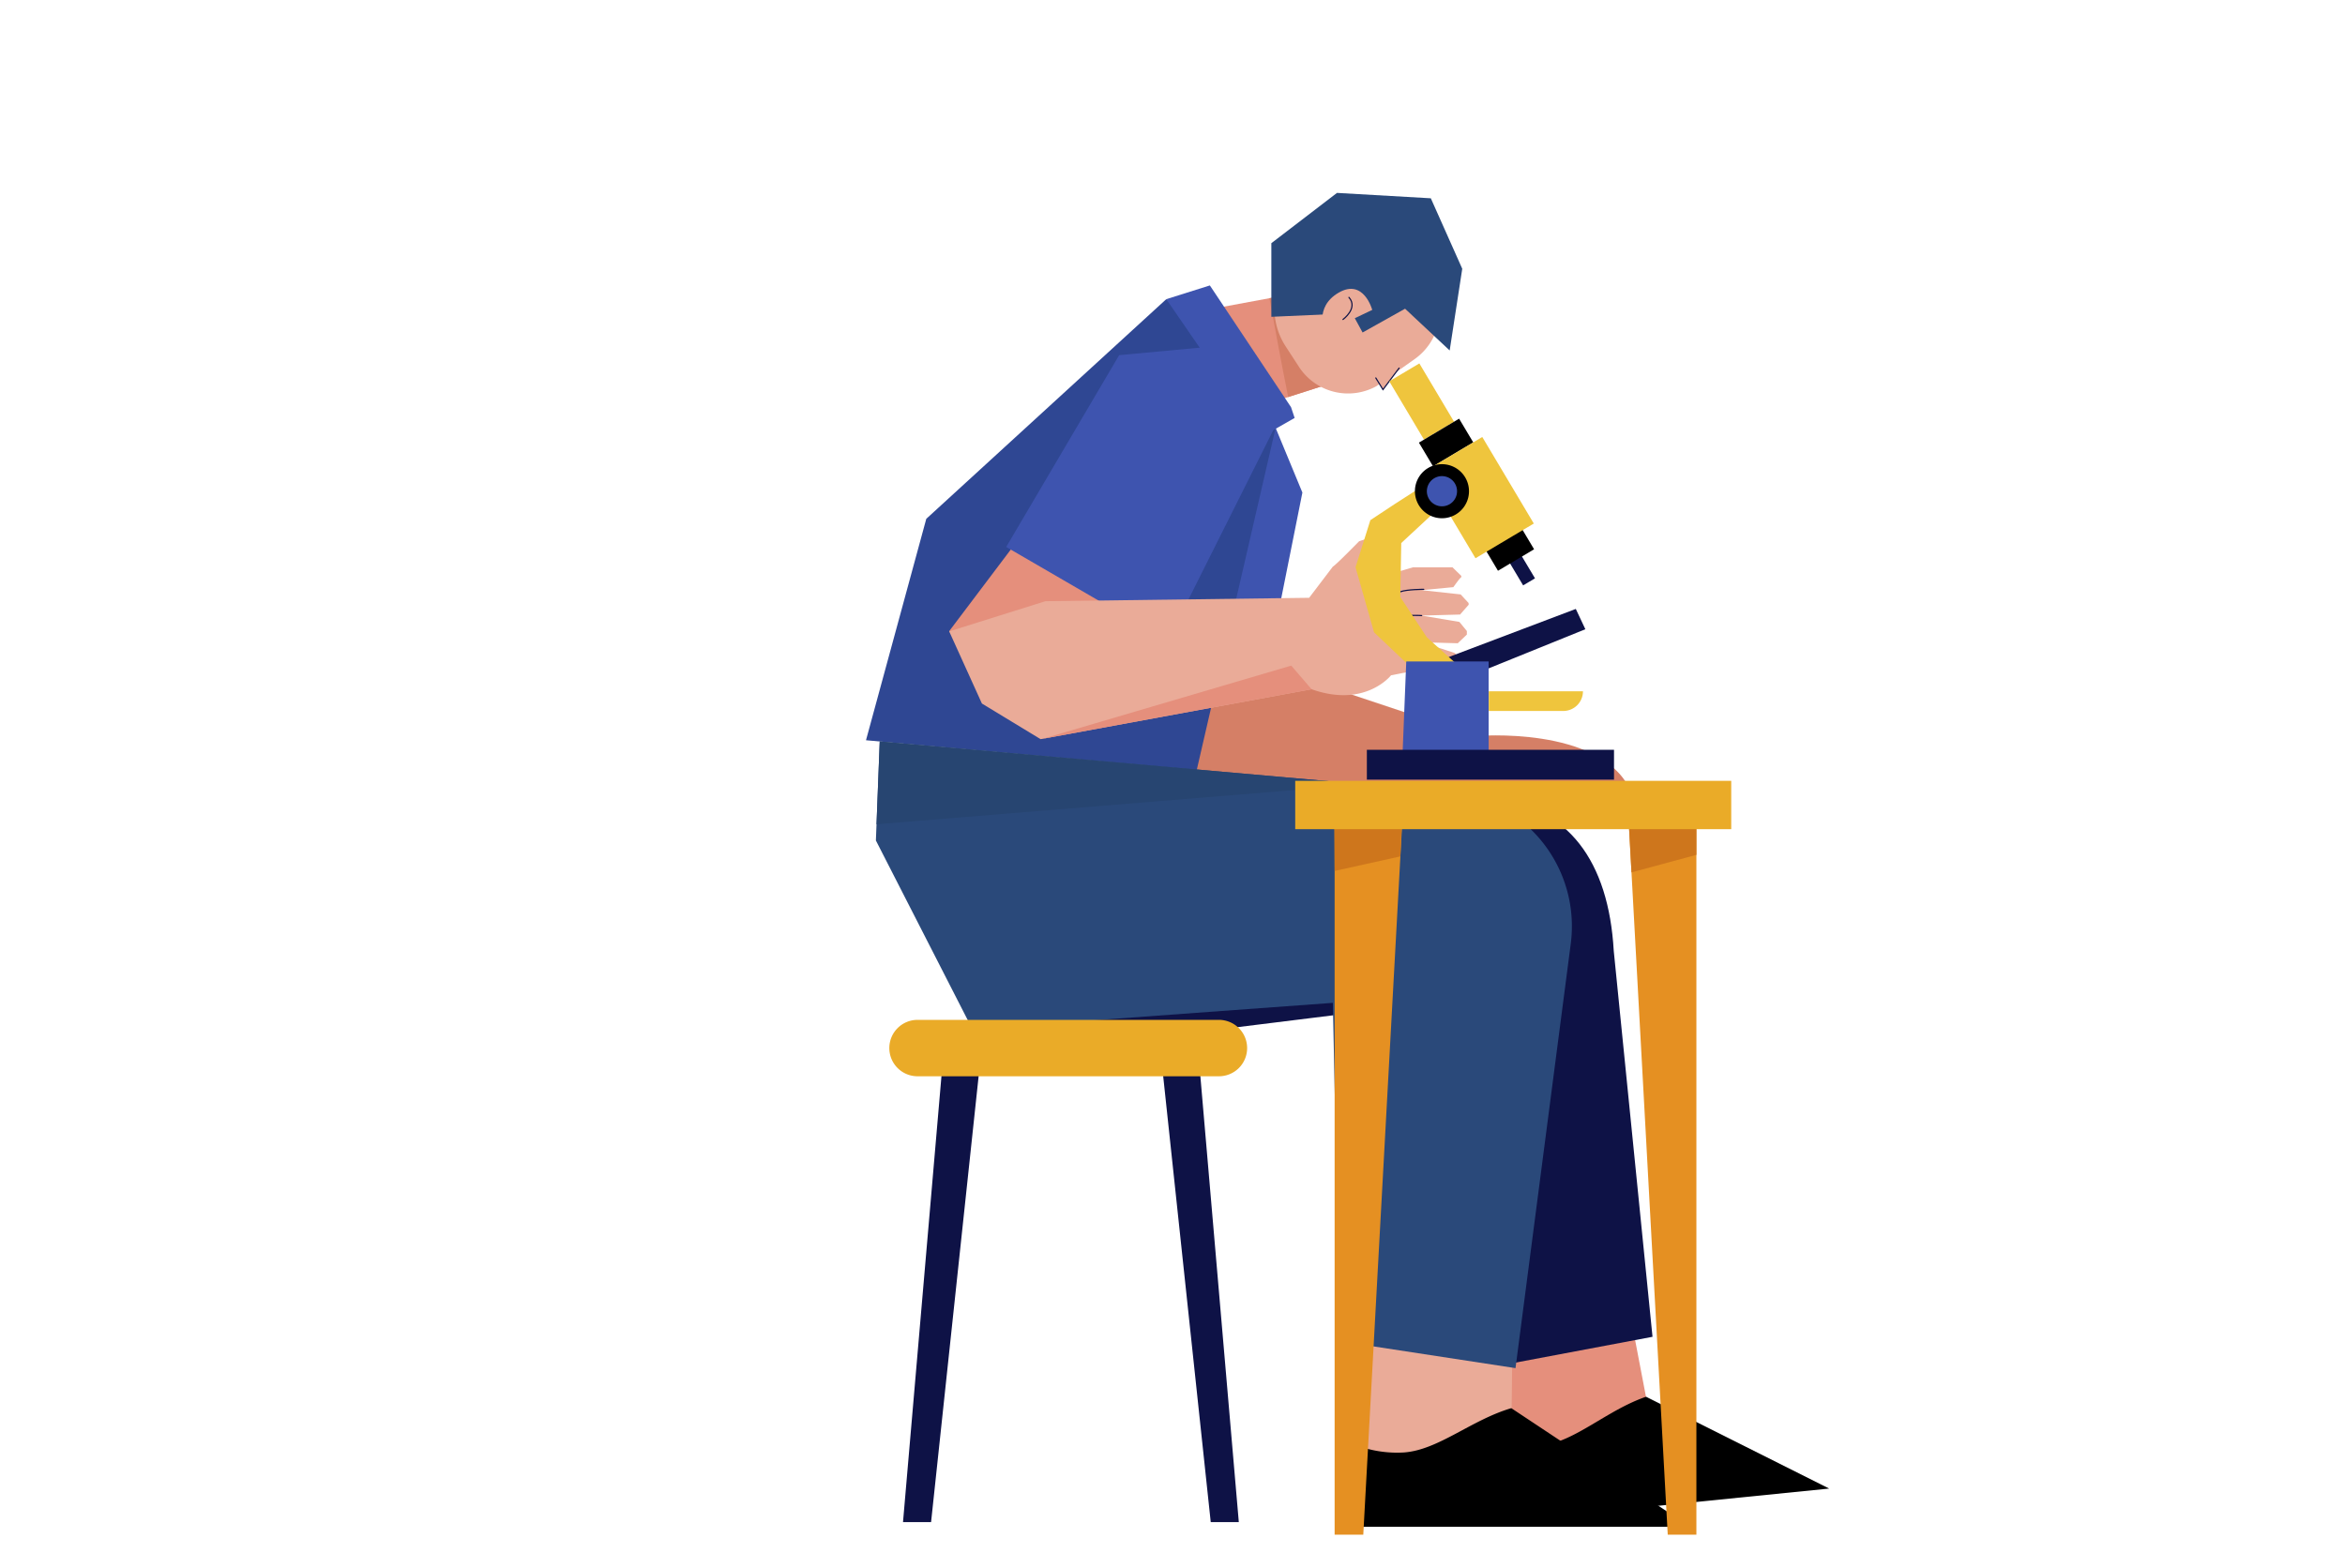 <svg xmlns="http://www.w3.org/2000/svg" xmlns:xlink="http://www.w3.org/1999/xlink" width="1001" height="669.584" viewBox="0 0 1001 669.584">
  <defs>
    <clipPath id="clip-path">
      <rect id="Rectangle_11873" data-name="Rectangle 11873" width="1001" height="669.584" transform="translate(-1 1835.416)" fill="#fff"/>
    </clipPath>
    <clipPath id="clip-path-2">
      <rect id="Rectangle_11525" data-name="Rectangle 11525" width="411.15" height="572.871" fill="none"/>
    </clipPath>
  </defs>
  <g id="Mask_Group_81" data-name="Mask Group 81" transform="translate(1 -1835.416)" clip-path="url(#clip-path)">
    <g id="Group_30596" data-name="Group 30596" transform="translate(0 -1550)">
      <g id="_3" data-name="3" transform="translate(368.663 3467.777)">
        <path id="Path_15729" data-name="Path 15729" d="M131.149,61.576,149.5,105.916l-10.7,53.514h-35.93Z" transform="translate(36.784 22.02)" fill="#3e54af"/>
        <g id="Group_30137" data-name="Group 30137">
          <g id="Group_30136" data-name="Group 30136" clip-path="url(#clip-path-2)">
            <path id="Path_15730" data-name="Path 15730" d="M112.481,143.228l112.38,37.46s52.75-4.587,65.746,22.934L173.64,208.21l-74.155-3.822Z" transform="translate(35.576 51.219)" fill="#d57f66"/>
            <path id="Path_15731" data-name="Path 15731" d="M187.105,336.671l16.274,98.892L269.4,411.17,257.47,348.845Z" transform="translate(66.91 120.395)" fill="#e58f7c"/>
            <path id="Path_15732" data-name="Path 15732" d="M16.143,174.763l245.152,21.5c32.657,2.865,49.942,26.659,52.122,64.861L329.967,425.9l-79.124,14.907-38.99-154.427-86.387,10.7C71.45,307.318,17.654,272.02,16.8,217.05Z" transform="translate(5.773 62.496)" fill="#0e1246"/>
            <path id="Path_15733" data-name="Path 15733" d="M264.016,378.6c-16.788,5.755-30.181,19.141-44.8,20.926a49.223,49.223,0,0,1-26.359-4.456l6.1,37.152L342.184,417.8Z" transform="translate(68.966 135.389)"/>
            <path id="Path_15734" data-name="Path 15734" d="M151.983,31.543l-63.2,11.723,34.146,40.773,43.832-14.016Z" transform="translate(31.75 11.28)" fill="#e58f7c"/>
            <path id="Path_15735" data-name="Path 15735" d="M126.841,33.682c2.236,12.157,5.54,29.89,8.023,42.189l18.29-5.849-14.78-38.48Z" transform="translate(45.359 11.28)" fill="#d57f66"/>
            <path id="Path_15736" data-name="Path 15736" d="M164.111,60.941l12.981,17.73-35.917,155.81L0,221.74,25.737,127.2,128.18,33.42s21.542,15.531,35.932,27.521" transform="translate(0 11.951)" fill="#2f4793"/>
            <path id="Path_15737" data-name="Path 15737" d="M147.676,81.088,113.019,29.1l-18.6,5.861,40.519,58.866,14.27-8.154Z" transform="translate(33.764 10.407)" fill="#3e54af"/>
            <path id="Path_15738" data-name="Path 15738" d="M195.592,34.345l-8.307-14.419a21.609,21.609,0,0,0-29.875-7.719l-14.768,8.9a29.34,29.34,0,0,0-9.465,41.108l5.7,8.777a25.014,25.014,0,0,0,33.083,8.269l1.32-.935,1.477,2.4,5.513-7.353,8.013-5.678a25.355,25.355,0,0,0,7.312-33.348" transform="translate(45.93 3.255)" fill="#eaab98"/>
            <path id="Path_15739" data-name="Path 15739" d="M170.24,55.1l-6.88,9.175L160.3,59.3" transform="translate(57.324 19.704)" fill="none" stroke="#0e1246" stroke-linecap="round" stroke-width="0.5"/>
            <path id="Path_15740" data-name="Path 15740" d="M203.577,67.273,184.534,49.448,166.4,59.6l-4.488-8.238L127.452,52.9V21.466L155.471,0l40.057,2.3,13.416,30.091Z" transform="translate(45.578 0)" fill="#2a497a"/>
            <path id="Path_15741" data-name="Path 15741" d="M144.528,48.811,164.8,39.166s-3.633-13.584-14.347-7.358-5.921,17-5.921,17" transform="translate(51.301 10.791)" fill="#eaab98"/>
            <path id="Path_15742" data-name="Path 15742" d="M149.977,42.286s6.625-4.841,2.548-9.429" transform="translate(53.632 11.75)" fill="none" stroke="#0e1246" stroke-linecap="round" stroke-width="0.5"/>
            <path id="Path_15743" data-name="Path 15743" d="M155.4,331.967l-3.823,100.149,69.569-10.7.764-63.453Z" transform="translate(54.203 118.713)" fill="#eaab98"/>
            <path id="Path_15744" data-name="Path 15744" d="M4.748,172.51l242.859,21.5a57.642,57.642,0,0,1,52.123,64.861L276.142,440.083l-74.919-11.468-3.059-144.49L44.3,295.358,3.112,214.8Z" transform="translate(1.113 61.69)" fill="#2a497a"/>
            <path id="Path_15745" data-name="Path 15745" d="M211.557,190.829,4.678,172.51,3.31,207.877Z" transform="translate(1.184 61.69)" fill="#274571"/>
            <path id="Path_15746" data-name="Path 15746" d="M222.466,382.194c-17.028,5-31.008,17.77-45.692,18.9a49.215,49.215,0,0,1-26.134-5.633l-2.446,37.388H298.8Z" transform="translate(52.995 136.674)"/>
            <path id="Path_15747" data-name="Path 15747" d="M63.212,99.117,23.562,151.65c.571.2,18.485,38.021,41.474,39.881H76.161c5.539.448,9.832.431,12.362-4.517l32.79-48.653Z" transform="translate(11.962 35.445)" fill="#e58f7c"/>
            <path id="Path_15748" data-name="Path 15748" d="M138.523,47.868,160.3,79.778l-47.243,94.31L44.085,134.044,92.3,52.156Z" transform="translate(15.765 17.118)" fill="#3e54af"/>
            <path id="Path_15749" data-name="Path 15749" d="M67.238,135.87l112.575-1.458,10.1-13.3c1.245-.614,11.234-10.843,11.234-10.843l7.772-2.574c1.92-.633,3.032.713,3.754,2.666a4.009,4.009,0,0,1-2.07,5.064l-4.7,4.339-2.088,7.594,20.353-5.967h16.813l3.777,3.672.041.631c-.041-.631-3.435,4.18-3.435,4.18l-13.542,1.279,16.663,1.823,3.38,3.651.048.743-3.679,4.194-16.412.439,16.131,2.718,3.179,3.883v1.514l-3.888,3.708-15.422-.433,14.239,4.624,2.646,3.475a3.847,3.847,0,0,1-4.351,4.168l-8.88-1.419-16.7,3.254s-10.96,14.1-33.922,5.965L65.174,194.77l-25.05-15.211-13.963-30.8Z" transform="translate(9.355 38.457)" fill="#eaab98"/>
            <path id="Path_15750" data-name="Path 15750" d="M177.989,124.672s-7.2,0-9.943,1.029" transform="translate(60.094 44.583)" fill="none" stroke="#0e1246" stroke-linecap="round" stroke-width="0.5"/>
            <path id="Path_15751" data-name="Path 15751" d="M176.637,132.948a54.437,54.437,0,0,0-7.328.107" transform="translate(60.546 47.514)" fill="none" stroke="#0e1246" stroke-linecap="round" stroke-width="0.5"/>
            <path id="Path_15752" data-name="Path 15752" d="M168.3,142.123a14.61,14.61,0,0,1,8.7-.717" transform="translate(60.184 50.447)" fill="none" stroke="#0e1246" stroke-linecap="round" stroke-width="0.5"/>
            <path id="Path_15753" data-name="Path 15753" d="M161.005,158.758l-8.7-10.094c-.144.041-106.028,31.232-106.028,31.232Z" transform="translate(29.207 53.163)" fill="#e58f7c"/>
            <path id="Path_15754" data-name="Path 15754" d="M256.52,502.924h12.232V195.6H239.7Z" transform="translate(85.718 69.947)" fill="#e59022"/>
            <path id="Path_15755" data-name="Path 15755" d="M241.045,220.164l27.706-7.489V195.6H239.7Z" transform="translate(85.718 69.947)" fill="#ce761c"/>
            <path id="Path_15756" data-name="Path 15756" d="M159.582,502.924H147.35V195.6H176.4Z" transform="translate(52.693 69.947)" fill="#e59022"/>
            <path id="Path_15757" data-name="Path 15757" d="M147.428,219.718l28.021-6.208.785-17.06-29.02-1.333Z" transform="translate(52.644 69.774)" fill="#ce761c"/>
            <rect id="Rectangle_11518" data-name="Rectangle 11518" width="186.114" height="20.641" transform="translate(183.224 251.02)" fill="#eaab28"/>
            <path id="Path_15758" data-name="Path 15758" d="M170.625,157.851l71.353-27.012,4.077,8.664L181.838,165.5Z" transform="translate(61.016 46.789)" fill="#0e1246"/>
            <path id="Path_15759" data-name="Path 15759" d="M184.668,91.4l5.69,9.71-16.92,15.7-.409,23.036,11.34,17.213,12.613,11.328L187.809,179.6,161.822,154.93l-7.9-27.764,6.326-20.131S180,93.815,184.668,91.4" transform="translate(55.044 32.685)" fill="#efc53d"/>
            <rect id="Rectangle_11519" data-name="Rectangle 11519" width="5.884" height="14.483" transform="matrix(0.859, -0.512, 0.512, 0.859, 273.1, 155.134)" fill="#0e1246"/>
            <rect id="Rectangle_11520" data-name="Rectangle 11520" width="17.938" height="12.22" transform="translate(263.522 150.827) rotate(-30.761)"/>
            <rect id="Rectangle_11521" data-name="Rectangle 11521" width="14.937" height="28.967" transform="translate(223.371 80.442) rotate(-30.761)" fill="#efc53d"/>
            <rect id="Rectangle_11522" data-name="Rectangle 11522" width="19.972" height="11.787" transform="matrix(0.859, -0.512, 0.512, 0.859, 236.025, 106.622)"/>
            <rect id="Rectangle_11523" data-name="Rectangle 11523" width="28.968" height="42.998" transform="translate(238.179 119.034) rotate(-30.763)" fill="#efc53d"/>
            <path id="Path_15760" data-name="Path 15760" d="M194.056,90.955a11.541,11.541,0,1,1-15.822-4.014,11.541,11.541,0,0,1,15.822,4.014" transform="translate(61.721 30.509)"/>
            <path id="Path_15761" data-name="Path 15761" d="M188.333,92.22a6.444,6.444,0,1,1-8.834-2.241,6.444,6.444,0,0,1,8.834,2.241" transform="translate(63.064 31.852)" fill="#3e54af"/>
            <path id="Path_15762" data-name="Path 15762" d="M205.444,147.357H170.278l-1.53,38.155h36.7Z" transform="translate(60.345 52.696)" fill="#3e54af"/>
            <rect id="Rectangle_11524" data-name="Rectangle 11524" width="105.499" height="12.741" transform="translate(213.804 237.768)" fill="#0e1246"/>
            <path id="Path_15763" data-name="Path 15763" d="M227.633,165.142H195.8v-8.4h40.23a8.4,8.4,0,0,1-8.4,8.4" transform="translate(70.02 56.052)" fill="#efc53d"/>
            <path id="Path_15764" data-name="Path 15764" d="M125.983,470.589H114L92.727,271.056h16.055Z" transform="translate(33.159 96.931)" fill="#0e1246"/>
            <path id="Path_15765" data-name="Path 15765" d="M11.638,470.589H23.62L44.894,271.056H28.839Z" transform="translate(4.162 96.931)" fill="#0e1246"/>
            <path id="Path_15766" data-name="Path 15766" d="M147.89,284.156H19.456a12.041,12.041,0,1,1,0-24.081H147.89a12.041,12.041,0,1,1,0,24.081" transform="translate(2.652 93.004)" fill="#eaab28"/>
          </g>
        </g>
      </g>
    </g>
  </g>
</svg>
